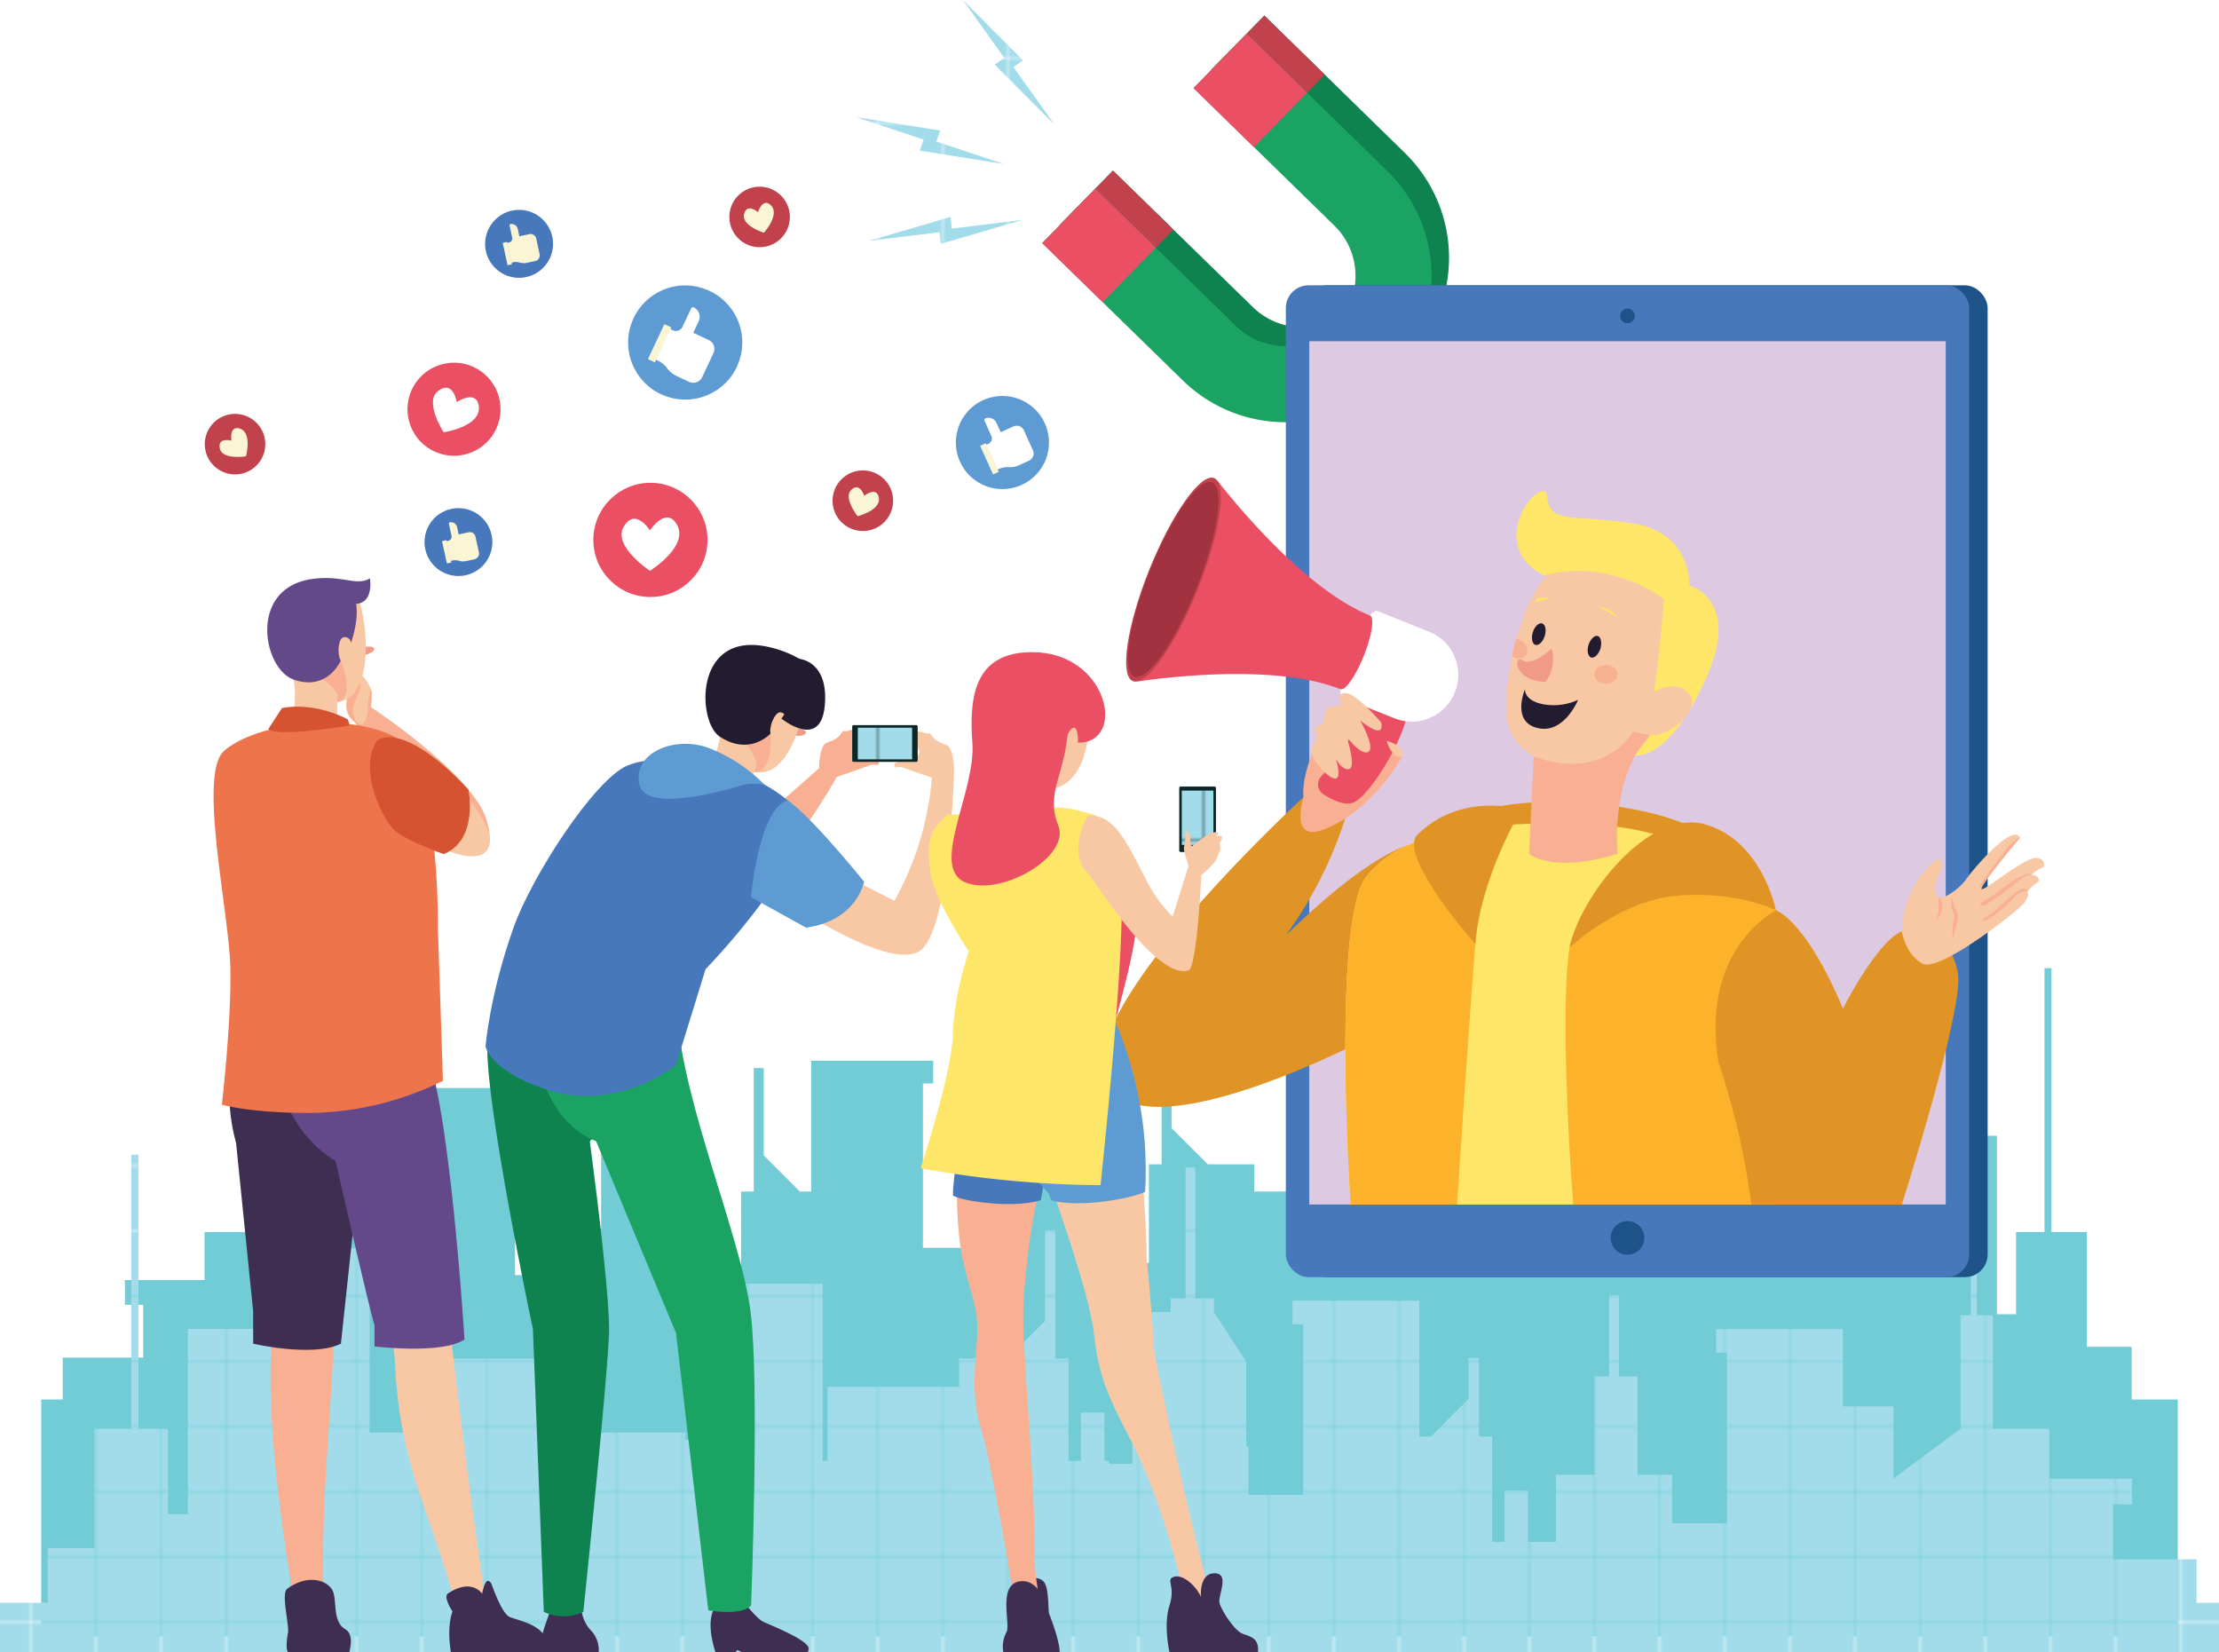 <svg id="Layer_1" data-name="Layer 1" xmlns="http://www.w3.org/2000/svg" xmlns:xlink="http://www.w3.org/1999/xlink" viewBox="0 0 715.21 532.54"><defs><style>.cls-1{fill:none;}.cls-2{fill:#a2dcea;}.cls-3{fill:#72ccd6;}.cls-4{fill:url(#New_Pattern_Swatch_7);}.cls-5{fill:#0e834f;}.cls-6{fill:#c1424d;}.cls-7{fill:#1aa363;}.cls-8{fill:#eb4f63;}.cls-9{fill:#f9af92;}.cls-10{fill:#3e2e51;}.cls-11{fill:#f8c7a4;}.cls-12{fill:#63498a;}.cls-13{fill:#f19a88;}.cls-14{fill:#ee744c;}.cls-15{fill:#d55331;}.cls-16{fill:#1d5389;}.cls-17{fill:#4778bc;}.cls-18{fill:#dec9e2;}.cls-19{fill:#e19426;}.cls-20{fill:#fee669;}.cls-21{fill:#231b30;}.cls-22{fill:#f6b190;}.cls-23{fill:#fcb32b;}.cls-24{fill:#fff;}.cls-25{fill:#a33240;}.cls-26{fill:#5e9bd3;}.cls-27{fill:#0b2728;}.cls-28{fill:#faf5d4;}</style><pattern id="New_Pattern_Swatch_7" data-name="New Pattern Swatch 7" width="20.67" height="20.67" patternTransform="translate(-10.59 -22.76)" patternUnits="userSpaceOnUse" viewBox="0 0 20.67 20.67"><rect class="cls-1" width="20.67" height="20.67"/><rect class="cls-2" width="20.67" height="20.67"/></pattern></defs><title>hero-banner2</title><polygon class="cls-3" points="20.22 451.02 20.22 437.52 46.15 437.52 46.15 420.5 40.27 420.5 40.27 412.54 65.92 412.54 65.92 397.04 83.46 397.04 83.46 361.81 88.47 361.81 88.47 345.41 90.29 345.41 90.29 361.81 93.48 361.81 93.48 397.04 114.3 397.04 114.3 374.67 129.99 374.67 129.99 350.65 169.32 350.65 169.32 357.96 166 357.96 166 410.93 183.01 410.93 183.01 395.88 193.75 395.88 193.75 365.37 199.52 365.37 199.52 324.73 202.54 324.73 202.54 365.37 207.13 365.37 207.13 395.88 219.04 395.88 219.04 416.7 227.69 416.7 227.69 400.78 234.99 400.78 234.99 416.7 238.86 416.7 238.86 384.01 242.95 384.01 242.95 344.21 246.16 344.21 246.16 372.34 257.81 384.01 261.44 384.01 261.44 341.86 300.78 341.86 300.78 349.17 297.47 349.17 297.47 402.14 314.48 402.14 314.48 387.1 315.16 387.1 315.16 360.82 325.2 360.82 325.2 356.58 330.98 356.58 330.98 315.94 333.99 315.94 333.99 356.58 338.59 356.58 338.59 360.82 344.58 360.82 344.58 387.1 350.49 387.1 350.49 407.9 357.79 407.9 357.79 407.01 359.16 407.01 359.16 392 366.45 392 366.45 407.01 370.31 407.01 370.31 375.22 374.41 375.22 374.41 335.43 377.61 335.43 377.61 363.56 389.28 375.22 404.26 375.22 404.26 384.01 445.08 384.01 445.08 407.01 446.61 407.01 446.61 352.03 476.05 352.03 476.05 400.43 489.24 400.43 489.24 398.22 535.14 398.22 535.14 375.22 576.53 375.22 576.53 398.22 587.22 398.22 587.22 340.92 615.49 340.92 615.49 366.03 643.64 366.03 643.64 423.53 649.79 423.53 649.79 397.04 658.97 397.04 658.97 312.01 661.21 312.01 661.21 397.04 672.62 397.04 672.62 434.05 687.07 434.05 687.07 451.02 701.92 451.02 701.92 527.35 13.28 527.35 13.28 451.02 20.22 451.02"/><polygon class="cls-4" points="708 516.53 708 502.51 681.07 502.51 681.07 484.83 687.17 484.83 687.17 476.56 660.54 476.56 660.54 460.46 642.32 460.46 642.32 423.88 637.12 423.88 637.12 406.84 635.23 406.84 635.23 423.88 631.91 423.88 631.91 460.46 610.29 476.49 610.29 453.26 594 453.26 594 428.32 553.15 428.32 553.15 435.91 556.6 435.91 556.6 490.92 538.93 490.92 538.93 475.29 527.78 475.29 527.78 443.6 521.79 443.6 521.79 417.42 518.65 417.42 518.65 443.6 513.88 443.6 513.88 475.29 501.51 475.29 501.51 496.91 492.52 496.91 492.52 480.38 484.95 480.38 484.95 496.91 480.93 496.91 480.93 462.97 476.68 462.97 476.68 437.65 473.35 437.65 473.35 450.84 461.24 462.97 457.48 462.97 457.48 419.19 416.61 419.19 416.61 426.78 420.06 426.78 420.06 481.79 402.39 481.79 402.39 466.17 401.69 466.17 401.69 438.88 391.26 422.85 391.26 418.44 385.25 418.44 385.25 376.24 382.13 376.24 382.13 418.44 377.35 418.44 377.35 422.85 371.12 422.85 371.12 450.14 364.99 450.14 364.99 471.75 357.41 471.75 357.41 470.82 355.99 470.82 355.99 455.24 348.41 455.24 348.41 470.82 344.4 470.82 344.4 437.81 340.14 437.81 340.14 396.48 336.83 396.48 336.83 425.7 324.7 437.81 309.15 437.81 309.15 446.94 266.75 446.94 266.75 470.82 265.16 470.82 265.16 413.72 234.59 413.72 234.59 463.98 220.89 463.98 220.89 461.69 173.22 461.69 173.22 437.81 130.23 437.81 130.23 461.69 119.13 461.69 119.13 402.19 89.77 402.19 89.77 428.26 60.53 428.26 60.53 487.98 54.14 487.98 54.14 460.46 44.61 460.46 44.61 372.16 42.29 372.16 42.29 460.46 30.43 460.46 30.43 498.91 15.42 498.91 15.42 516.53 0 516.53 0 532.54 715.21 532.54 715.21 516.53 708 516.53"/><path class="cls-5" d="M424.68,20.77,470,65.07a47.16,47.16,0,0,1-65.9,67.49l-45.37-44.3L375.9,70.73,421.26,115a22.66,22.66,0,0,0,31.66-32.42l-45.37-44.3Z" transform="translate(-17.17 -15.76)"/><rect class="cls-6" x="364.83" y="75.39" width="24.51" height="27.24" transform="translate(32.77 280.85) rotate(-45.68)"/><rect class="cls-6" x="413.61" y="25.44" width="24.51" height="27.24" transform="translate(83.21 300.69) rotate(-45.68)"/><path class="cls-7" d="M419,26.62l45.36,44.3a47.16,47.16,0,0,1-65.9,67.49l-45.37-44.3,17.13-17.53,45.36,44.29a22.65,22.65,0,1,0,31.66-32.41l-45.37-44.3Z" transform="translate(-17.17 -15.76)"/><rect class="cls-8" x="359.12" y="81.24" width="24.51" height="27.24" transform="translate(26.87 278.52) rotate(-45.68)"/><rect class="cls-8" x="407.9" y="31.28" width="24.51" height="27.24" transform="translate(77.31 298.37) rotate(-45.68)"/><path class="cls-9" d="M127.05,349.16l-19.61,2.4-14.19,1.72c-2.58,14.34,11.37,97.13,11.37,97.13-2,31.76,7.87,84.32,7.87,84.32l9.21.9c-2.11-48.1,5.35-71.54,3.81-149a1,1,0,0,1,.63-.9h0a1,1,0,0,1,.38-.08,1,1,0,0,1,.52.15Z" transform="translate(-17.17 -15.76)"/><path class="cls-10" d="M110.07,548.31c-1.19-1.2,0-6.77,0-6.77,0-3.63-2.27-12.36-.31-13.78,6.75-4.91,13-2.65,14.62.61,1.47,2.9-.17,10,4,12.39,3.06,1.74,1.51,6.67,1.38,7.55Z" transform="translate(-17.17 -15.76)"/><path class="cls-10" d="M92.51,356s-3.67,12.17.76,28.18l5.5,54.22V448.8s19.24,4.47,28.28,0l7.8-72.76S139.54,357.29,92.51,356Z" transform="translate(-17.17 -15.76)"/><path class="cls-11" d="M173.93,533.73l-9.4,1.37c-7.92-31.5-18.55-45.56-20.07-80.38-.78-18-17-68.45-17-68.45-.46-.18-.9-.38-1.33-.58h0c-14.89-6.94-18-25.75-18.7-34.13L153.16,346C156.67,396.78,163.55,463.69,173.93,533.73Z" transform="translate(-17.17 -15.76)"/><path class="cls-10" d="M162.5,548.31c-1.43-8.89.52-13.21.52-13.21s-3.15-4.69-1.45-5.82c7.66-5.09,11,.1,11,.1,1.35-7,3.08-3,3.08-3s3.15,9.36,5.8,10.51,12.73,2.69,11.79,9.65c-.12.86-.26,1.33-.08,1.72Z" transform="translate(-17.17 -15.76)"/><path class="cls-12" d="M107.44,365.77s4,16.06,17.87,24.1c0,0,10.78,47.42,12.57,52.95v6.87s21.71,2.64,29-2.23c0,0-4.91-80.35-13.4-95.08S107.44,365.77,107.44,365.77Z" transform="translate(-17.17 -15.76)"/><path class="cls-9" d="M136.49,243.5s33.24,21.78,37.55,36.66-6.35,11.69-12.25,6.7-31.91-40.62-31.91-40.62Z" transform="translate(-17.17 -15.76)"/><path class="cls-9" d="M137,239.21c0,6.47-1.25,12.19-5.29,9.46s-4.25-8.67,1.43-14.89C133.09,233.78,137,236.6,137,239.21Z" transform="translate(-17.17 -15.76)"/><path class="cls-13" d="M130,225.09s8.09-2.05,7.79-.1-7.21,2.6-7.21,2.6A2.61,2.61,0,0,1,130,225.09Z" transform="translate(-17.17 -15.76)"/><path class="cls-11" d="M132.54,208.27c-3.58-8.6-23.07.79-23.6,6.85s1.33,25.06,15,26.77C138.33,243.67,135.8,216.08,132.54,208.27Z" transform="translate(-17.17 -15.76)"/><path class="cls-9" d="M127,228.63s4.58,10.89-.43,13.24S110.69,228.53,127,228.63Z" transform="translate(-17.17 -15.76)"/><path class="cls-11" d="M126,239.68a94.82,94.82,0,0,0,.22,14.48S122,259.07,111,251.6c0,0,2.18-11.7.74-16.85l.92-1.22A12.11,12.11,0,0,1,126,239.68Z" transform="translate(-17.17 -15.76)"/><path class="cls-12" d="M136.41,202.15c-4.61,2.66-8.77-1.22-18.8.23-20.42,3-15.76,28.83-5.83,32.37,11,3.92,15.23-6.12,15.23-6.12-1.22-1.84-.9-7.63,1.19-7.53a2,2,0,0,1,2.1,1.86c2.12-6.35,2-10.47,1.68-12.61C137.77,210,136.41,202.15,136.41,202.15Z" transform="translate(-17.17 -15.76)"/><path class="cls-14" d="M158.3,314.75s.79-54.34-14.23-61.7c-16.58-8.12-44.85-4-54.69,4.73-8.52,7.58,1.79,52.47,2.05,70.42s-2.75,43.55-2.75,43.55,8.7,2.69,28.09,2.69a99.3,99.3,0,0,0,43.17-10.36Z" transform="translate(-17.17 -15.76)"/><path class="cls-9" d="M165.9,291.58h-.06a4.14,4.14,0,0,1,.34.48Z" transform="translate(-17.17 -15.76)"/><path class="cls-15" d="M129.3,247.62s-9.92-5.68-21.23-3.7l-4.4,6.76s.78,2.92,26.21-1.1Z" transform="translate(-17.17 -15.76)"/><path class="cls-11" d="M146.9,255.22c-8.39-4.24-11.43,6.61-7.68,17.16s35.83,28.32,35.83,14C175.05,279.51,161.74,262.71,146.9,255.22Z" transform="translate(-17.17 -15.76)"/><path class="cls-11" d="M135.81,241a6.55,6.55,0,0,0,.68-2.83c0-1.59-2.11-4.35-2.11-4.35s-1.42-.73-1,2.88c.19,1.78-2.17,4.58-2.4,7.79s2.16,6,3.63,4.16S135.81,241,135.81,241Z" transform="translate(-17.17 -15.76)"/><path class="cls-15" d="M138.87,254.27s8.13-6.63,29.26,15.93c0,0,3.42,16.13-7.93,20.82,0,0-10.66-3.71-15.2-7.11S132.29,263.21,138.87,254.27Z" transform="translate(-17.17 -15.76)"/><rect class="cls-16" x="420.4" y="91.95" width="220.24" height="319.64" rx="7.31"/><rect class="cls-17" x="414.44" y="91.95" width="220.24" height="319.64" rx="7.31"/><rect class="cls-18" x="422" y="109.97" width="205.14" height="278.21"/><path class="cls-16" d="M547.16,414.71a5.43,5.43,0,1,1-5.43-5.43A5.43,5.43,0,0,1,547.16,414.71Z" transform="translate(-17.17 -15.76)"/><path class="cls-16" d="M544.08,117.57a2.35,2.35,0,1,1-2.35-2.34A2.35,2.35,0,0,1,544.08,117.57Z" transform="translate(-17.17 -15.76)"/><path class="cls-19" d="M494,277.69c11.33-6.47,70.95-5.43,82.44,16.13s-74.18,2.58-74.18,2.58Z" transform="translate(-17.17 -15.76)"/><path class="cls-19" d="M436.47,312.6l-4.83,4.53a132.16,132.16,0,0,0,19.17-37.82s-10.51.65-13.48-6.66c0,0-76.73,70.3-63.42,92.7s84.37-15.18,84.37-15.18l12.76-62S459.46,290.88,436.47,312.6Z" transform="translate(-17.17 -15.76)"/><path class="cls-20" d="M595.09,329.51a1.37,1.37,0,0,1,0,.28c-.35,4.8-1.11,10.76-2.14,17.26a1.09,1.09,0,0,1,0,.26C590,365.9,585,389,581.64,403.94H452.48c-.62-10.25-1.64-30.14-1.68-50.07,0-24.26,1.38-48.57,6.73-55.53A34.65,34.65,0,0,1,471,288.16h0c.62-.29,1.27-.57,1.93-.82a85.76,85.76,0,0,1,23-5.21c2.74-.3,5.59-.51,8.52-.67l.44,0c1.82-.08,3.68-.16,5.57-.19,6.5-.16,13.39,0,20.6.3,2.49.12,4.92.34,7.31.65a88.51,88.51,0,0,1,11.75,2.32c.28.05.55.14.83.21a83.47,83.47,0,0,1,26.52,12.67,56.06,56.06,0,0,1,12.13,11.73h0a28.35,28.35,0,0,1,5.32,10.9s0,.05,0,.09A40.62,40.62,0,0,1,595.09,329.51Z" transform="translate(-17.17 -15.76)"/><path class="cls-11" d="M557.17,242c-13.63,33.34-50.93,22.74-54,7-1-5-.45-13.25,1.35-21.69.4-1.92.87-3.84,1.4-5.74,3.61-12.89,10-24.78,18.24-25.18C552.72,195,570.8,208.67,557.17,242Z" transform="translate(-17.17 -15.76)"/><path class="cls-20" d="M514.94,201.3s18.12-6.52,38.53,7.45c0,0-1.61,20.95-3.22,30.08,0,0,7.46,5.81-6.47,20.36,0,0,11.27,2.78,23.66-25.73,10.74-24.71-5.78-29-5.78-29s.81-16.65-17.39-19.87-27.86.45-28.39-8.59S494.39,190.79,514.94,201.3Z" transform="translate(-17.17 -15.76)"/><path class="cls-21" d="M533,224.8c-.6,1.91-2,3.18-3,2.85s-1.43-2.16-.83-4.06,2-3.19,3-2.86S533.57,222.89,533,224.8Z" transform="translate(-17.17 -15.76)"/><path class="cls-21" d="M515.05,220.74c-.61,1.91-1.95,3.18-3,2.85s-1.43-2.15-.83-4.06,1.95-3.19,3-2.86S515.65,218.83,515.05,220.74Z" transform="translate(-17.17 -15.76)"/><path class="cls-13" d="M517.29,224.74s-6.32,6-9.36,3.84-3,6.68,7.26,6.92C515.19,235.5,519,231.79,517.29,224.74Z" transform="translate(-17.17 -15.76)"/><path class="cls-21" d="M508.69,237.89s-.4,3.62,5.84,4.83a18.83,18.83,0,0,0,11.28-1.41S521,253.09,512,250.17C504.46,247.76,508.69,237.89,508.69,237.89Z" transform="translate(-17.17 -15.76)"/><path class="cls-22" d="M538.5,233.1c0,1.64-1.67,3-3.72,3s-3.73-1.33-3.73-3,1.67-3,3.73-3S538.5,231.45,538.5,233.1Z" transform="translate(-17.17 -15.76)"/><path class="cls-22" d="M509,226.77c-.85,1.34-2.87,1.56-4.56.55.4-1.92.87-3.84,1.4-5.74a4.54,4.54,0,0,1,1.68.66C509.28,223.37,509.94,225.4,509,226.77Z" transform="translate(-17.17 -15.76)"/><path class="cls-20" d="M532.22,211.1s4.26.6,6.28,3.62" transform="translate(-17.17 -15.76)"/><path class="cls-20" d="M516.94,208.68s-4.14-1.21-5,1" transform="translate(-17.17 -15.76)"/><path class="cls-11" d="M550.25,238.83s7.65-4.77,11.55.87-8.59,14.9-14,12.69S550.25,238.83,550.25,238.83Z" transform="translate(-17.17 -15.76)"/><path class="cls-9" d="M511.5,259.57,510,290.93s7.16,6.51,28.54,0c0,0-2.63-25,10.53-38.21,0,0-2.15-.52-5.6-1.14C543.43,251.58,534.78,267.86,511.5,259.57Z" transform="translate(-17.17 -15.76)"/><path class="cls-23" d="M595.09,329.51a1.37,1.37,0,0,1,0,.28c-.35,4.8-1.11,10.76-2.14,17.26a1.09,1.09,0,0,1,0,.26C590,365.9,585,389,581.64,403.94H524.26c-2.19-28.08-3.67-66.77-1.22-82.76l.06-.05c.68-.76,10.08-11.09,18.09-17.1.4-.3.81-.64,1.18-1,6.36-5.73,8.18-15.78,8.57-18.34a83.47,83.47,0,0,1,26.52,12.67,56.06,56.06,0,0,1,12.13,11.73h0a28.35,28.35,0,0,1,5.32,10.9s0,.05,0,.09A40.62,40.62,0,0,1,595.09,329.51Z" transform="translate(-17.17 -15.76)"/><path class="cls-23" d="M504.44,281.45a68.87,68.87,0,0,0-4.79,9.14,85,85,0,0,0-6.54,24.91c-.08.86-.19,2-.31,3.44-.06.35-.07.73-.11,1.08-1.38,16.24-4.31,59.94-5.9,83.92H452.48c-.62-10.25-1.64-30.14-1.68-50.07,0-24.26,1.38-48.57,6.73-55.53A34.65,34.65,0,0,1,471,288.16h0c.62-.29,1.27-.57,1.93-.82a85.76,85.76,0,0,1,23-5.21C498.66,281.82,501.51,281.61,504.44,281.45Z" transform="translate(-17.17 -15.76)"/><path class="cls-9" d="M437.33,272.65s-1-4.26,2.73-14,13.56-15.36,13.56-15.36l15.6,16s-8.56,16.86-24.92,23.63C432.41,287.79,437.33,272.65,437.33,272.65Z" transform="translate(-17.17 -15.76)"/><path class="cls-8" d="M458.06,239.6a62.5,62.5,0,0,1-15,26.32,3.79,3.79,0,0,0,.64,5.8c2.93,1.89,7,3.86,9.81,2.64,5-2.12,15.92-19.63,17.21-28.71S458.06,239.6,458.06,239.6Z" transform="translate(-17.17 -15.76)"/><path class="cls-24" d="M486.11,238.86a15,15,0,0,0-8.37-19.54l-16.49-6.6c-1.84-.74-5.83,4.91-8.92,12.62s-4.09,14.55-2.25,15.29l16.49,6.6A15,15,0,0,0,486.11,238.86Z" transform="translate(-17.17 -15.76)"/><path class="cls-8" d="M449.17,237.87c1.55.62,4.94-4.2,7.57-10.77s3.5-12.39,1.95-13c-21.17-8.47-44.5-37.5-48.83-43.06a.67.67,0,0,0-1.15.17l-12.66,31.62L383.4,234.43a.67.67,0,0,0,.71.92C391.09,234.31,428,229.39,449.17,237.87Z" transform="translate(-17.17 -15.76)"/><path class="cls-6" d="M403.22,205.68C396,223.75,386.63,237,382.31,235.27s-2-17.78,5.27-35.85,16.6-31.31,20.92-29.58S410.46,187.61,403.22,205.68Z" transform="translate(-17.17 -15.76)"/><path class="cls-25" d="M402.76,205.5c-6.92,17.28-15.87,29.95-20,28.3s-1.87-17,5.05-34.29,15.88-30,20-28.3S409.68,188.21,402.76,205.5Z" transform="translate(-17.17 -15.76)"/><path class="cls-11" d="M462.36,248.61s-8.72-10.28-12-9.47-.44,4-.44,4-5.05-.52-5.65,2a11.58,11.58,0,0,0-.43,3.78s-3.95.51-2.59,2.9-1.88,3.61-1.18,6.88,6.15,8.68,7.83,7.91-.23-6.41-.23-6.41,2.09,4.07,4.4,3.37-.9-10.41-.9-10.41,4.82,6.37,7.08,4.88-2.69-10.11-2.69-10.11S463.58,254.73,462.36,248.61Z" transform="translate(-17.17 -15.76)"/><path class="cls-11" d="M464.11,254.54s4.79,1.19,5.22,3.72S465.87,260.46,464.11,254.54Z" transform="translate(-17.17 -15.76)"/><path class="cls-19" d="M523,321.18c3.45-16.39,25.38-45,43.78-39.74s22.79,27.67,22.79,27.67-11.86-6.09-31.09-4.76S523,321.18,523,321.18Z" transform="translate(-17.17 -15.76)"/><path class="cls-19" d="M492.69,320s-25.39-28.6-18.61-35.28c14.13-14,33.42-8.07,33.42-8.07S494.33,298.49,492.69,320Z" transform="translate(-17.17 -15.76)"/><path class="cls-19" d="M630.16,403.94H581.64a245.09,245.09,0,0,0-10.57-45.79c-6-37,18.54-49,18.54-49S610.43,315.52,630.16,403.94Z" transform="translate(-17.17 -15.76)"/><path class="cls-19" d="M589.61,403.94c10.53-52.19,32.89-85.77,40.55-88s16,2.23,18.07,13.42-18.07,74.56-18.07,74.56Z" transform="translate(-17.17 -15.76)"/><path class="cls-11" d="M636.7,326.27c-5.52-3.2-6.54-10.31-6.54-10.31a31,31,0,0,1,11.51-23.51s2.11.43,1.15,3.15-2.87,5.83-1.48,8.66,8.2-3,9.51-5.08,14.75-18.38,17.43-13.5a1,1,0,0,1-.1.14c-1.25,1.46-13.06,15.55-12.34,16.44v0c.89.85,14-10.41,17.73-10,3.17.29,2.3,2.84,2.3,2.84a13,13,0,0,0-3.9,2.6s2.52,0,2.37,2.09a13.81,13.81,0,0,0-3.85,3.53s1.37.24-1.09,3.68C668.13,308.75,642.25,329.49,636.7,326.27Z" transform="translate(-17.17 -15.76)"/><path class="cls-9" d="M672,297.67s-1.6-.26-4,1.78-9,7.14-11.18,8-1.6-.92.47-1.68S669.63,295.59,672,297.67Z" transform="translate(-17.17 -15.76)"/><path class="cls-9" d="M670.5,303.29c-1.45-1.12-3.62,1-4.83,2.4s-7,6.48-8.62,6.69-.72-.69,1.06-1.61,8.9-8.26,10.79-8.48S670.5,303.29,670.5,303.29Z" transform="translate(-17.17 -15.76)"/><path class="cls-9" d="M641.81,304.76s1,5.24-.95,8C640.86,312.74,645.55,308.37,641.81,304.76Z" transform="translate(-17.17 -15.76)"/><path class="cls-9" d="M655.84,302.26c-2-.35,3.28-6.55,7.14-11.65s5.3-4.93,5.3-4.93a1,1,0,0,1-.1.14C666.93,287.28,655.12,301.37,655.84,302.26Z" transform="translate(-17.17 -15.76)"/><path class="cls-9" d="M646.39,304.65s.11.88.38,2.12a9.56,9.56,0,0,0,.65,2c.09.17.16.34.26.49l.18.31.14.29a3.72,3.72,0,0,1,.22,1.55,22,22,0,0,1-1.11,4.57,7,7,0,0,0-.27,1.46,3.16,3.16,0,0,0,0,.59,2.12,2.12,0,0,1-.25-.57,4.7,4.7,0,0,1-.16-1.62c0-1.32.5-3,.6-4.56a3.5,3.5,0,0,0-.07-1l-.13-.3,0-.07v0l-.08-.16a4.88,4.88,0,0,1-.27-.64,7.69,7.69,0,0,1-.35-2.32A7.52,7.52,0,0,1,646.39,304.65Z" transform="translate(-17.17 -15.76)"/><path class="cls-11" d="M284.53,295.42l20.92,10.65a98.28,98.28,0,0,0,12.21-41.38l7-.64s-1.11,48.34-10.13,57.44S268.7,305,268.7,305Z" transform="translate(-17.17 -15.76)"/><path class="cls-9" d="M295.79,252.07s-3.38,3.49-3.38,5.45,5.44,2.72,5.44,2.72,2.9.17,2.56,1.53-.85-.23-3.24.74-12.31,4.29-12.31,4.29l-3.69-3.48s0-7.33,2.48-8.19,3.93-1.7,4.72-3.06.83-.2,2.43-.87S294.93,250.54,295.79,252.07Z" transform="translate(-17.17 -15.76)"/><path class="cls-11" d="M310.1,252.8s3.38,3.49,3.38,5.45S308,261,308,261s-2.9.17-2.56,1.54.85-.23,3.24.73S321,267.53,321,267.53l3.68-3.48s0-7.33-2.47-8.18-3.93-1.71-4.73-3.07-.82-.2-2.43-.86S311,251.27,310.1,252.8Z" transform="translate(-17.17 -15.76)"/><path class="cls-9" d="M287.33,265.31s-15.57,28.5-26.75,32.88L254,287.35s15.58-13.81,27.15-24Z" transform="translate(-17.17 -15.76)"/><path class="cls-10" d="M191.61,548.31v-3.2c0-3.69,3.44-10.37,3.44-12.83s9.5,2,9.5,2a11.84,11.84,0,0,0,3.27,7.14,9.13,9.13,0,0,1,2.31,6.89Z" transform="translate(-17.17 -15.76)"/><path class="cls-10" d="M256.49,548.31l-1.64-.77-.77.77h-6.27c-.63-1.81-2.75-8.67-.83-13.43,2.22-5.52,9.1-4,9.1-4s4.67,6.52,7.37,7.68,13,5.34,14.25,8c.36.8-.26,1.35-.08,1.75Z" transform="translate(-17.17 -15.76)"/><path class="cls-5" d="M208.51,345.88l-19.57,2.39L174.5,350c-2.52,14,14.44,94.14,14.44,94.14l3.5,91.07a14.43,14.43,0,0,0,12.75,0s8.29-79.44,8.29-91.07c0-14.69-6.18-60.28-6.18-60.28a1,1,0,0,1,.64-.91h0a.81.81,0,0,1,.38-.08l.17,0Z" transform="translate(-17.17 -15.76)"/><path class="cls-7" d="M259.26,533.16s-2.07,3.36-13.81,1.59l-10.38-89.39-25.77-61.8c-.46-.17-.91-.38-1.34-.58h0c-15.14-7.05-18.34-26.18-19-34.71l46.48-5.67c2.05,29.73,20.65,71.72,23.7,96.33C262,462.31,259.26,533.16,259.26,533.16Z" transform="translate(-17.17 -15.76)"/><path class="cls-13" d="M269.45,249.7s8.33.6,7.43,2.36-7.66.2-7.66.2A2.61,2.61,0,0,1,269.45,249.7Z" transform="translate(-17.17 -15.76)"/><path class="cls-11" d="M277.18,234.55c-.7-9.3-22.14-6.5-24.56-.92s-6.61,24.21,5.87,30.14C271.55,270,277.82,243,277.18,234.55Z" transform="translate(-17.17 -15.76)"/><path class="cls-9" d="M265.53,252.13s.92,11.78-4.57,12.44S250.07,246.91,265.53,252.13Z" transform="translate(-17.17 -15.76)"/><path class="cls-11" d="M261.08,262.31a94.7,94.7,0,0,0-4.33,13.81s-5.58,3.33-13.6-7.2c0,0,5.74-10.42,6-15.77l1.26-.86A12.1,12.1,0,0,1,261.08,262.31Z" transform="translate(-17.17 -15.76)"/><path class="cls-21" d="M278.78,233.5s2.29.4,1.69-.74-5.72-6.29-15.61-8.5c-24.07-5.36-23.05,24.08-15.71,28.89,9.76,6.41,16.38-1,16.38-1-.58-2.13,1.55-7.52,3.5-6.77a2,2,0,0,1,1.4,2.43c4-5.36,5.22-9.3,5.57-11.44a15.29,15.29,0,0,0,4.38,1.69C282.54,238.1,278.78,233.5,278.78,233.5Z" transform="translate(-17.17 -15.76)"/><path class="cls-17" d="M244.58,328.12s40-41.18,28.11-52.89c-13.19-12.92-41.32-17.91-53.41-12.7-10.47,4.52-30.6,35.32-36.61,52.23-7.72,21.72-9,38.22-9,38.22s1.2,7.79,19.61,13.89c23,7.62,41.76-7.89,41.76-7.89Z" transform="translate(-17.17 -15.76)"/><path class="cls-9" d="M281.29,318.67l-.05,0c.07.18.12.38.17.56Z" transform="translate(-17.17 -15.76)"/><path class="cls-26" d="M271,273.67s5.62,2.95,24.68,26.23c0,0-2.22,12.51-18.7,14.83l-17.77-9.84S261.74,276.4,271,273.67Z" transform="translate(-17.17 -15.76)"/><path class="cls-21" d="M274.82,228.1s9.54.67,8.18,15.13-14,4.09-14,4.09,3.63-3.58,2.1-11.07S274.82,228.1,274.82,228.1Z" transform="translate(-17.17 -15.76)"/><rect class="cls-27" x="296.48" y="244.83" width="11.84" height="21.1" rx="0.42" transform="translate(540.61 -62.79) rotate(90)"/><polygon class="cls-4" points="276.48 244.72 276.48 234.52 293.98 234.52 293.98 244.72 276.48 244.72"/><path class="cls-26" d="M263.59,268.65A51.34,51.34,0,0,0,246.07,257c-11.07-4.45-25.19,1.28-22.81,11.61s33.7,0,33.7,0A21.45,21.45,0,0,1,263.59,268.65Z" transform="translate(-17.17 -15.76)"/><path class="cls-8" d="M373.55,284.93s9.45,20.14,9.79,28.34-8.74,38.6-8.74,38.6H338.37l-.64-53.62Z" transform="translate(-17.17 -15.76)"/><rect class="cls-27" x="380.08" y="253.48" width="11.84" height="21.1" rx="0.42"/><rect class="cls-4" x="380.9" y="254.79" width="10.2" height="17.5"/><path class="cls-10" d="M346.12,526.35s-1.12-2.52,3.44-2.18,5.32,1,5.64,11.38h-5.33Z" transform="translate(-17.17 -15.76)"/><path class="cls-9" d="M340.6,344s-19.8,16.46-14.6,45.75c0,0,0,.3-.05.83h0a134.55,134.55,0,0,0,.25,22.35v.1c.05.48.1.95.16,1.41l0,.16c.06.45.11.89.17,1.32l0,.17c.06.43.12.85.19,1.27l0,.14c.07.42.14.84.21,1.24l0,.11c.07.42.15.84.23,1.24h0c.81,4.18,1.8,7.6,2.72,10.9l.18.63.21.76c.16.62.33,1.24.49,1.86,0,.09.05.18.07.28.17.69.34,1.38.5,2.08a.59.59,0,0,1,0,.13c.17.75.32,1.51.46,2.29,1.66,9.24-3.05,22.63,1.7,37.52.09.27.18.58.27.91a2.29,2.29,0,0,1,.08.28c.08.27.16.56.24.86l.06.23c.1.39.21.79.31,1.21,0,.09.05.19.07.28.09.35.18.72.27,1.1,0,.12,0,.24.08.36l.34,1.46,0,.12c.1.47.21,1,.32,1.46,0,.15.06.3.1.45.1.45.2.92.3,1.39l.06.3c.12.58.24,1.16.37,1.76,0,.13.05.26.08.39.1.5.21,1,.31,1.52,0,.14.06.27.08.41.13.63.26,1.26.38,1.9l.05.22.33,1.7.12.59.3,1.56c0,.14,0,.28.08.42.12.64.25,1.28.37,1.93,0,.18.07.37.1.55l.3,1.56.09.49.36,1.93c0,.21.07.41.11.62l.24,1.29.15.85c.08.41.15.81.23,1.22s.1.59.16.89l.27,1.48.15.84.18,1c.05.3.1.61.16.9s0,.27.07.41c.13.73.26,1.45.38,2.16l.09.48c.06.37.13.74.19,1.1,0,.07,0,.15,0,.22.14.82.28,1.61.41,2.37h0c.91,5.23,1.5,8.75,1.5,8.75v17.44h11.74s-4.62-19.3-4.62-26.56c0-31.31-4.32-68.64-3.68-82.84,0-.68.07-1.4.12-2.15,0-.11,0-.23,0-.34q.08-1.08.18-2.22l0-.43c.07-.78.14-1.58.22-2.39l0-.28c.09-.83.17-1.68.27-2.54V426c.1-.89.2-1.78.31-2.69l0-.34.33-2.69,0-.27c.24-1.92.5-3.84.76-5.72,0,0,4.1-26.4,7.34-28.31,1.95-1.15,17.67-43.6,17.67-43.6Z" transform="translate(-17.17 -15.76)"/><path class="cls-11" d="M420.12,545.9a8.39,8.39,0,0,0-3.05-1.61l-.06,0c-2.3-1.85-8.19-9.8-9.4-13.8-1-3.42-2.2-7.63-3.41-12.3-.53-2-1.08-4.2-1.63-6.41-.05-.19-.09-.38-.14-.57-.16-.64-.32-1.3-.48-1.95-.05-.21-.11-.42-.16-.64q-.24-1-.48-2c-.05-.19-.1-.39-.14-.59-.76-3.14-1.53-6.35-2.28-9.58l-.06-.26-.51-2.2c0-.18-.08-.36-.13-.54-.16-.73-.33-1.46-.5-2.19l-.09-.39c-.17-.76-.34-1.51-.52-2.27l0-.15q-.81-3.58-1.58-7c0-.14-.07-.28-.1-.42q-.21-1-.42-1.92l-.15-.67c-.14-.61-.27-1.22-.4-1.82,0-.24-.1-.47-.16-.7-.12-.59-.25-1.18-.38-1.76-.05-.22-.09-.44-.14-.66-.39-1.8-.77-3.53-1.12-5.18-.07-.31-.13-.63-.2-.93s-.17-.79-.25-1.19l-.21-1c-.08-.36-.15-.73-.23-1.08l-.21-1c-.07-.33-.13-.65-.2-1l-.21-1c-.06-.27-.12-.55-.17-.81-.12-.57-.23-1.13-.34-1.66,0-.09,0-.17-.05-.25-.09-.45-.18-.88-.26-1.3,0-.18-.07-.35-.11-.52s-.11-.58-.17-.85l-.09-.5c-.06-.27-.1-.52-.15-.76s-.05-.25-.07-.37-.09-.47-.13-.68a2.16,2.16,0,0,0-.05-.27c-.05-.28-.09-.53-.13-.74s-.07-.5-.11-.79c0-.11,0-.23-.05-.35s0-.4-.07-.62,0-.32-.05-.48,0-.42-.07-.65,0-.41,0-.63,0-.41-.06-.64-.05-.53-.07-.81,0-.38,0-.57q0-.55-.09-1.14a1.79,1.79,0,0,1,0-.23c-.47-5.89-1.06-14.5-2.05-24.3-.4-17.18-2.38-56.45-12-78.75l-22.71.53c.92,17.71-16.25,36.82,4.65,57.29l.19.54.12.32c0,.16.11.32.17.49s.11.32.17.49l.19.52c.06.19.13.38.2.58s.13.37.2.57.15.43.22.65l.21.59q.21.63.45,1.29a.75.75,0,0,0,0,.16l.43,1.25.18.53.33,1c.06.2.13.39.2.59s.22.67.34,1,.13.42.2.63.24.7.36,1.06c.06.19.13.38.19.58.16.49.32,1,.49,1.47,0,.08.05.15.07.23.19.59.39,1.18.58,1.78l.11.35c.15.47.31.95.46,1.43.06.2.13.39.19.59l.39,1.23c.06.21.13.43.2.64.13.43.26.85.4,1.28.05.19.11.37.17.56.14.47.28.94.43,1.41.05.15.09.31.14.47.37,1.24.74,2.47,1.09,3.7l.15.51c.13.44.25.88.37,1.31.06.21.12.41.17.61q.18.6.33,1.2l.18.64c.1.39.21.78.31,1.17l.15.59c.12.46.24.92.35,1.37l.09.33c.14.56.27,1.12.4,1.66,0,.12,0,.23.07.34.1.42.2.83.29,1.24,0,.18.07.35.11.53l.21,1c0,.18.07.36.11.55s.12.61.17.91.07.35.1.52.1.61.14.9.05.29.07.43c.06.43.12.84.17,1.23,1.54,13.48,4,19.45,11.85,34.49l1.11,2.21.31.63c.28.58.56,1.16.83,1.75l.27.56c.34.75.69,1.5,1,2.26l.18.42c.28.63.56,1.26.82,1.9.1.22.2.45.29.67.26.63.53,1.27.78,1.9l.17.41c.31.77.61,1.54.91,2.3.07.19.14.38.22.57.22.59.45,1.19.67,1.79l.24.63c.56,1.53,1.1,3,1.61,4.52.07.22.15.43.22.64.19.58.39,1.15.58,1.72l.18.53c.24.73.47,1.45.7,2.17l.11.35c.19.6.38,1.2.56,1.79l.18.59c.19.59.36,1.18.54,1.76l.09.29c.2.67.39,1.34.58,2l.14.47c.14.51.29,1,.43,1.5,0,.17.09.33.14.49.17.62.34,1.22.5,1.81h0c1.3,4.74,2.2,8.52,2.71,10.67a6.63,6.63,0,0,1-.32,1.63c-.59,2-2,6.22-2.4,8-.54,2.26,1.25,8.3,1.77,9.62h1.47c0-1.11.22-5.79,1.4-6.82,0,0,3.8-.71,5.78,2.45a17,17,0,0,0,2.43,3.18h12.55A6.52,6.52,0,0,0,420.12,545.9Z" transform="translate(-17.17 -15.76)"/><path class="cls-17" d="M325.15,390.58h0c-.27,4.48-.86,6.94-.83,10.48,0,0,2.45,1.61,12,2.48,10.92,1,16.32-1,16.32-1,1.47-7.31,1.74-15.51,3.49-16.55,1.95-1.15,17.68-43.6,17.68-43.6l-34,1.58S320,360.46,325.19,389.75C325.19,389.75,325.17,390.05,325.15,390.58Z" transform="translate(-17.17 -15.76)"/><path class="cls-26" d="M355.14,400.24l.82,2.33s4.64,1.61,14.31.7c10.82-1,16-3.4,16-3.4,1.23-22.76-3.7-41.35-10.66-57.45l-25.14.53C351.4,360.66,334.23,379.77,355.14,400.24Z" transform="translate(-17.17 -15.76)"/><path class="cls-11" d="M344.16,232.61s20.77-4.52,23.26,10-3.2,28.83-13.94,27.29C340.23,268,327.74,238.84,344.16,232.61Z" transform="translate(-17.17 -15.76)"/><path class="cls-9" d="M355.44,269.76s-1.31,4,1,6.54c0,0,1.55,1.94-1.3,3.46-9,4.76-18.66,1.79-18.66,1.79,4.12-9.15,4-22,4-22C342,260.82,347.54,259.45,355.44,269.76Z" transform="translate(-17.17 -15.76)"/><path class="cls-8" d="M340.33,263.68A14.93,14.93,0,0,1,352,265.77s5.71-3.09,7.41-6.47c0,0,.94-6.73,3.15-8.65s2.09,4.47,2.09,4.47a19.39,19.39,0,0,0,4.78-13.83c-.63-8.17-5.84-9.27-5.84-9.27s-10.37-6.65-18.68-2.8S323.55,242.39,340.33,263.68Z" transform="translate(-17.17 -15.76)"/><path class="cls-11" d="M400.17,294.57s-1.61-4.77-1.42-5.56.79-5.52.79-5.52,1.49.46,1.28,2.73.59,2.18.59,2.18,2.81-2.1,4.08-3.07,3.44-1.68,4.13-1.27-.64,1.22-.64,1.22,2.69-.75,2,.85-.87.9-.51,2.41-.92,2.53-1,3.54-2.85,3.84-5.13,5.75S400.17,294.57,400.17,294.57Z" transform="translate(-17.17 -15.76)"/><path class="cls-10" d="M394.12,548.31s-2.07-8.74,0-15.17-1.38-8.28,1.38-9.2,6.92,2.53,8.75,6.44c0,0-.7-7.59,4.35-7.59s1.15,7.13,1.61,9.43,4.83,9.19,7.59,10.11,5.28,1.61,4.82,6Z" transform="translate(-17.17 -15.76)"/><path class="cls-10" d="M346.66,525.33c6.38-.14,8.54,10.22,8.54,10.22s3.52,8.62,3.52,12.76H340.57a10,10,0,0,1,1-6.55C343.09,539.34,338.27,525.53,346.66,525.33Z" transform="translate(-17.17 -15.76)"/><path class="cls-20" d="M370.3,278.56s4.79,6.91,7.87,21.49c2.79,13.22-6.29,97.66-6.29,97.66a335.25,335.25,0,0,1-58-5.45s10.08-30.41,10.44-43.34,5.13-26.55,5.13-26.55-11.57-17.06-12.48-26-.91-12.27,5.67-18.1c0,0,28.26-.26,32.57-1.86S370.3,278.56,370.3,278.56Z" transform="translate(-17.17 -15.76)"/><path class="cls-11" d="M367.74,278.58s-6.8,11.84,0,18.54c2.09,2.05,21.81,34.55,32.53,31.38,0,0,2.57.94,4.18-32.42l-3.69-2.92-5.63,18a45.44,45.44,0,0,1-7.82-10.46C380.88,288.52,376.87,278,367.74,278.58Z" transform="translate(-17.17 -15.76)"/><path class="cls-8" d="M361.26,252.44c-1.18,13.33-7.08,19.14-3,29.33S339.39,305,328.12,300.05s3.6-29.33,2.46-44.8.92-29.32,19.29-29.32c24.51,0,30.64,29.32,14.73,29.19,0,0,1.65-9-.87-10.6S361.26,252.44,361.26,252.44Z" transform="translate(-17.17 -15.76)"/><polygon class="cls-4" points="303.05 42.07 300.8 41.71 275.94 37.75 297.7 44.98 297.26 46.24 296.46 48.54 298.71 48.9 323.57 52.86 301.8 45.63 302.24 44.37 303.05 42.07"/><polygon class="cls-4" points="329.72 19.45 328.12 17.84 310.36 0 323.7 18.66 322.6 19.42 320.59 20.8 322.2 22.42 339.96 40.26 326.62 21.6 327.72 20.84 329.72 19.45"/><polygon class="cls-4" points="306.39 69.92 304.21 70.56 280.05 77.63 302.81 74.83 302.95 76.16 303.21 78.58 305.4 77.95 329.56 70.87 306.79 73.67 306.65 72.34 306.39 69.92"/><circle class="cls-26" cx="238.02" cy="126.13" r="18.4" transform="translate(-48.5 106.72) rotate(-27.14)"/><path class="cls-24" d="M233.13,121.77l.92.44a2.32,2.32,0,0,0,3.08-1.12l2.84-6a.57.57,0,0,1,.76-.27h0a3.38,3.38,0,0,1,1.63,4.5l-1.74,3.7,5,2.34a3.14,3.14,0,0,1,1.51,4.19l-3.64,7.76a3.16,3.16,0,0,1-4.2,1.52l-4.14-1.95a7.62,7.62,0,0,1-2.94-2.43h0a7.65,7.65,0,0,0-2.95-2.43l-.74-.35Z" transform="translate(-17.17 -15.76)"/><path class="cls-28" d="M228.73,120.2H231a0,0,0,0,1,0,0v12.44a0,0,0,0,1,0,0h-2.27a.18.18,0,0,1-.18-.18V120.38a.18.18,0,0,1,.18-.18Z" transform="translate(366.86 322.72) rotate(-154.85)"/><path class="cls-26" d="M327.45,166.18a15,15,0,1,0,5-20.61A15,15,0,0,0,327.45,166.18Z" transform="translate(-17.17 -15.76)"/><path class="cls-24" d="M335,159.12l.76-.34a1.89,1.89,0,0,0,.94-2.5l-2.24-5a.46.46,0,0,1,.23-.62h0a2.76,2.76,0,0,1,3.65,1.38l1.37,3,4.09-1.85a2.57,2.57,0,0,1,3.4,1.28l2.88,6.37a2.56,2.56,0,0,1-1.28,3.4l-3.4,1.54a6.24,6.24,0,0,1-3.07.54h0a6.34,6.34,0,0,0-3.07.53l-.6.28Z" transform="translate(-17.17 -15.76)"/><path class="cls-28" d="M335.22,158.59h1.85a0,0,0,0,1,0,0v10.14a0,0,0,0,1,0,0h-1.85a.15.15,0,0,1-.15-.15v-9.84A.15.15,0,0,1,335.22,158.59Z" transform="translate(692.55 158.47) rotate(155.66)"/><circle class="cls-17" cx="147.76" cy="174.7" r="10.94"/><path class="cls-28" d="M161.05,190.18l.59-.13a1.37,1.37,0,0,0,1.05-1.64l-.84-3.89a.33.33,0,0,1,.25-.4h0a2,2,0,0,1,2.4,1.54L165,188l3.2-.7a1.87,1.87,0,0,1,2.23,1.44l1.09,5A1.87,1.87,0,0,1,170.1,196l-2.66.58a4.48,4.48,0,0,1-2.27-.08h0a4.47,4.47,0,0,0-2.27-.08l-.47.1Z" transform="translate(-17.17 -15.76)"/><path class="cls-28" d="M161.22,197.35l1.32-.28.08-.13-1.53-7-.13-.08-1.32.29Z" transform="translate(-17.17 -15.76)"/><path class="cls-17" d="M174.15,98A10.95,10.95,0,1,0,180.88,84,11,11,0,0,0,174.15,98Z" transform="translate(-17.17 -15.76)"/><path class="cls-28" d="M180.6,94.06l.59-.13a1.37,1.37,0,0,0,1.05-1.64l-.84-3.89a.33.33,0,0,1,.26-.4h0a2,2,0,0,1,2.39,1.54l.52,2.37,3.2-.69A1.87,1.87,0,0,1,190,92.65l1.09,5a1.88,1.88,0,0,1-1.43,2.24l-2.67.58a4.6,4.6,0,0,1-2.27-.09h0a4.71,4.71,0,0,0-2.27-.08l-.47.1Z" transform="translate(-17.17 -15.76)"/><path class="cls-28" d="M180.77,101.24l1.32-.29.08-.13-1.53-7-.13-.08-1.32.29Z" transform="translate(-17.17 -15.76)"/><circle class="cls-8" cx="209.64" cy="174" r="18.4"/><path class="cls-24" d="M226.65,186.69s4.72-7.19,8.17-2.67c5.5,7.22-8.17,15.7-8.17,15.7s-12.05-7.95-8.49-14.15C221.89,179.08,226.65,186.69,226.65,186.69Z" transform="translate(-17.17 -15.76)"/><circle class="cls-8" cx="163.5" cy="147.67" r="15" transform="translate(-59.13 52.37) rotate(-20.93)"/><path class="cls-24" d="M164.37,145.33s5.87-3.85,7,.65c1.76,7.19-11.21,9.09-11.21,9.09s-6.42-9.87-1.75-13.34C163.28,138.09,164.37,145.33,164.37,145.33Z" transform="translate(-17.17 -15.76)"/><path class="cls-6" d="M286,174.1a9.76,9.76,0,1,0,12.3-6.25A9.77,9.77,0,0,0,286,174.1Z" transform="translate(-17.17 -15.76)"/><path class="cls-28" d="M295.72,175.55s3.56-2.85,4.56,0c1.58,4.54-6.7,6.57-6.7,6.57s-4.77-6-2-8.53S295.72,175.55,295.72,175.55Z" transform="translate(-17.17 -15.76)"/><path class="cls-6" d="M252.64,88.4a9.75,9.75,0,1,0,6.64-12.08A9.75,9.75,0,0,0,252.64,88.4Z" transform="translate(-17.17 -15.76)"/><path class="cls-28" d="M261.47,84.14s1.33-4.36,3.76-2.57c3.87,2.87-1.84,9.21-1.84,9.21s-7.31-2.27-6.41-6C257.91,81,261.47,84.14,261.47,84.14Z" transform="translate(-17.17 -15.76)"/><path class="cls-6" d="M85.77,165.52a9.75,9.75,0,1,0,.54-13.78A9.75,9.75,0,0,0,85.77,165.52Z" transform="translate(-17.17 -15.76)"/><path class="cls-28" d="M91.76,157.77s-.75-4.5,2.22-4c4.74.83,2.47,9.05,2.47,9.05s-7.55,1.24-8.4-2.45C87.17,156.52,91.76,157.77,91.76,157.77Z" transform="translate(-17.17 -15.76)"/></svg>